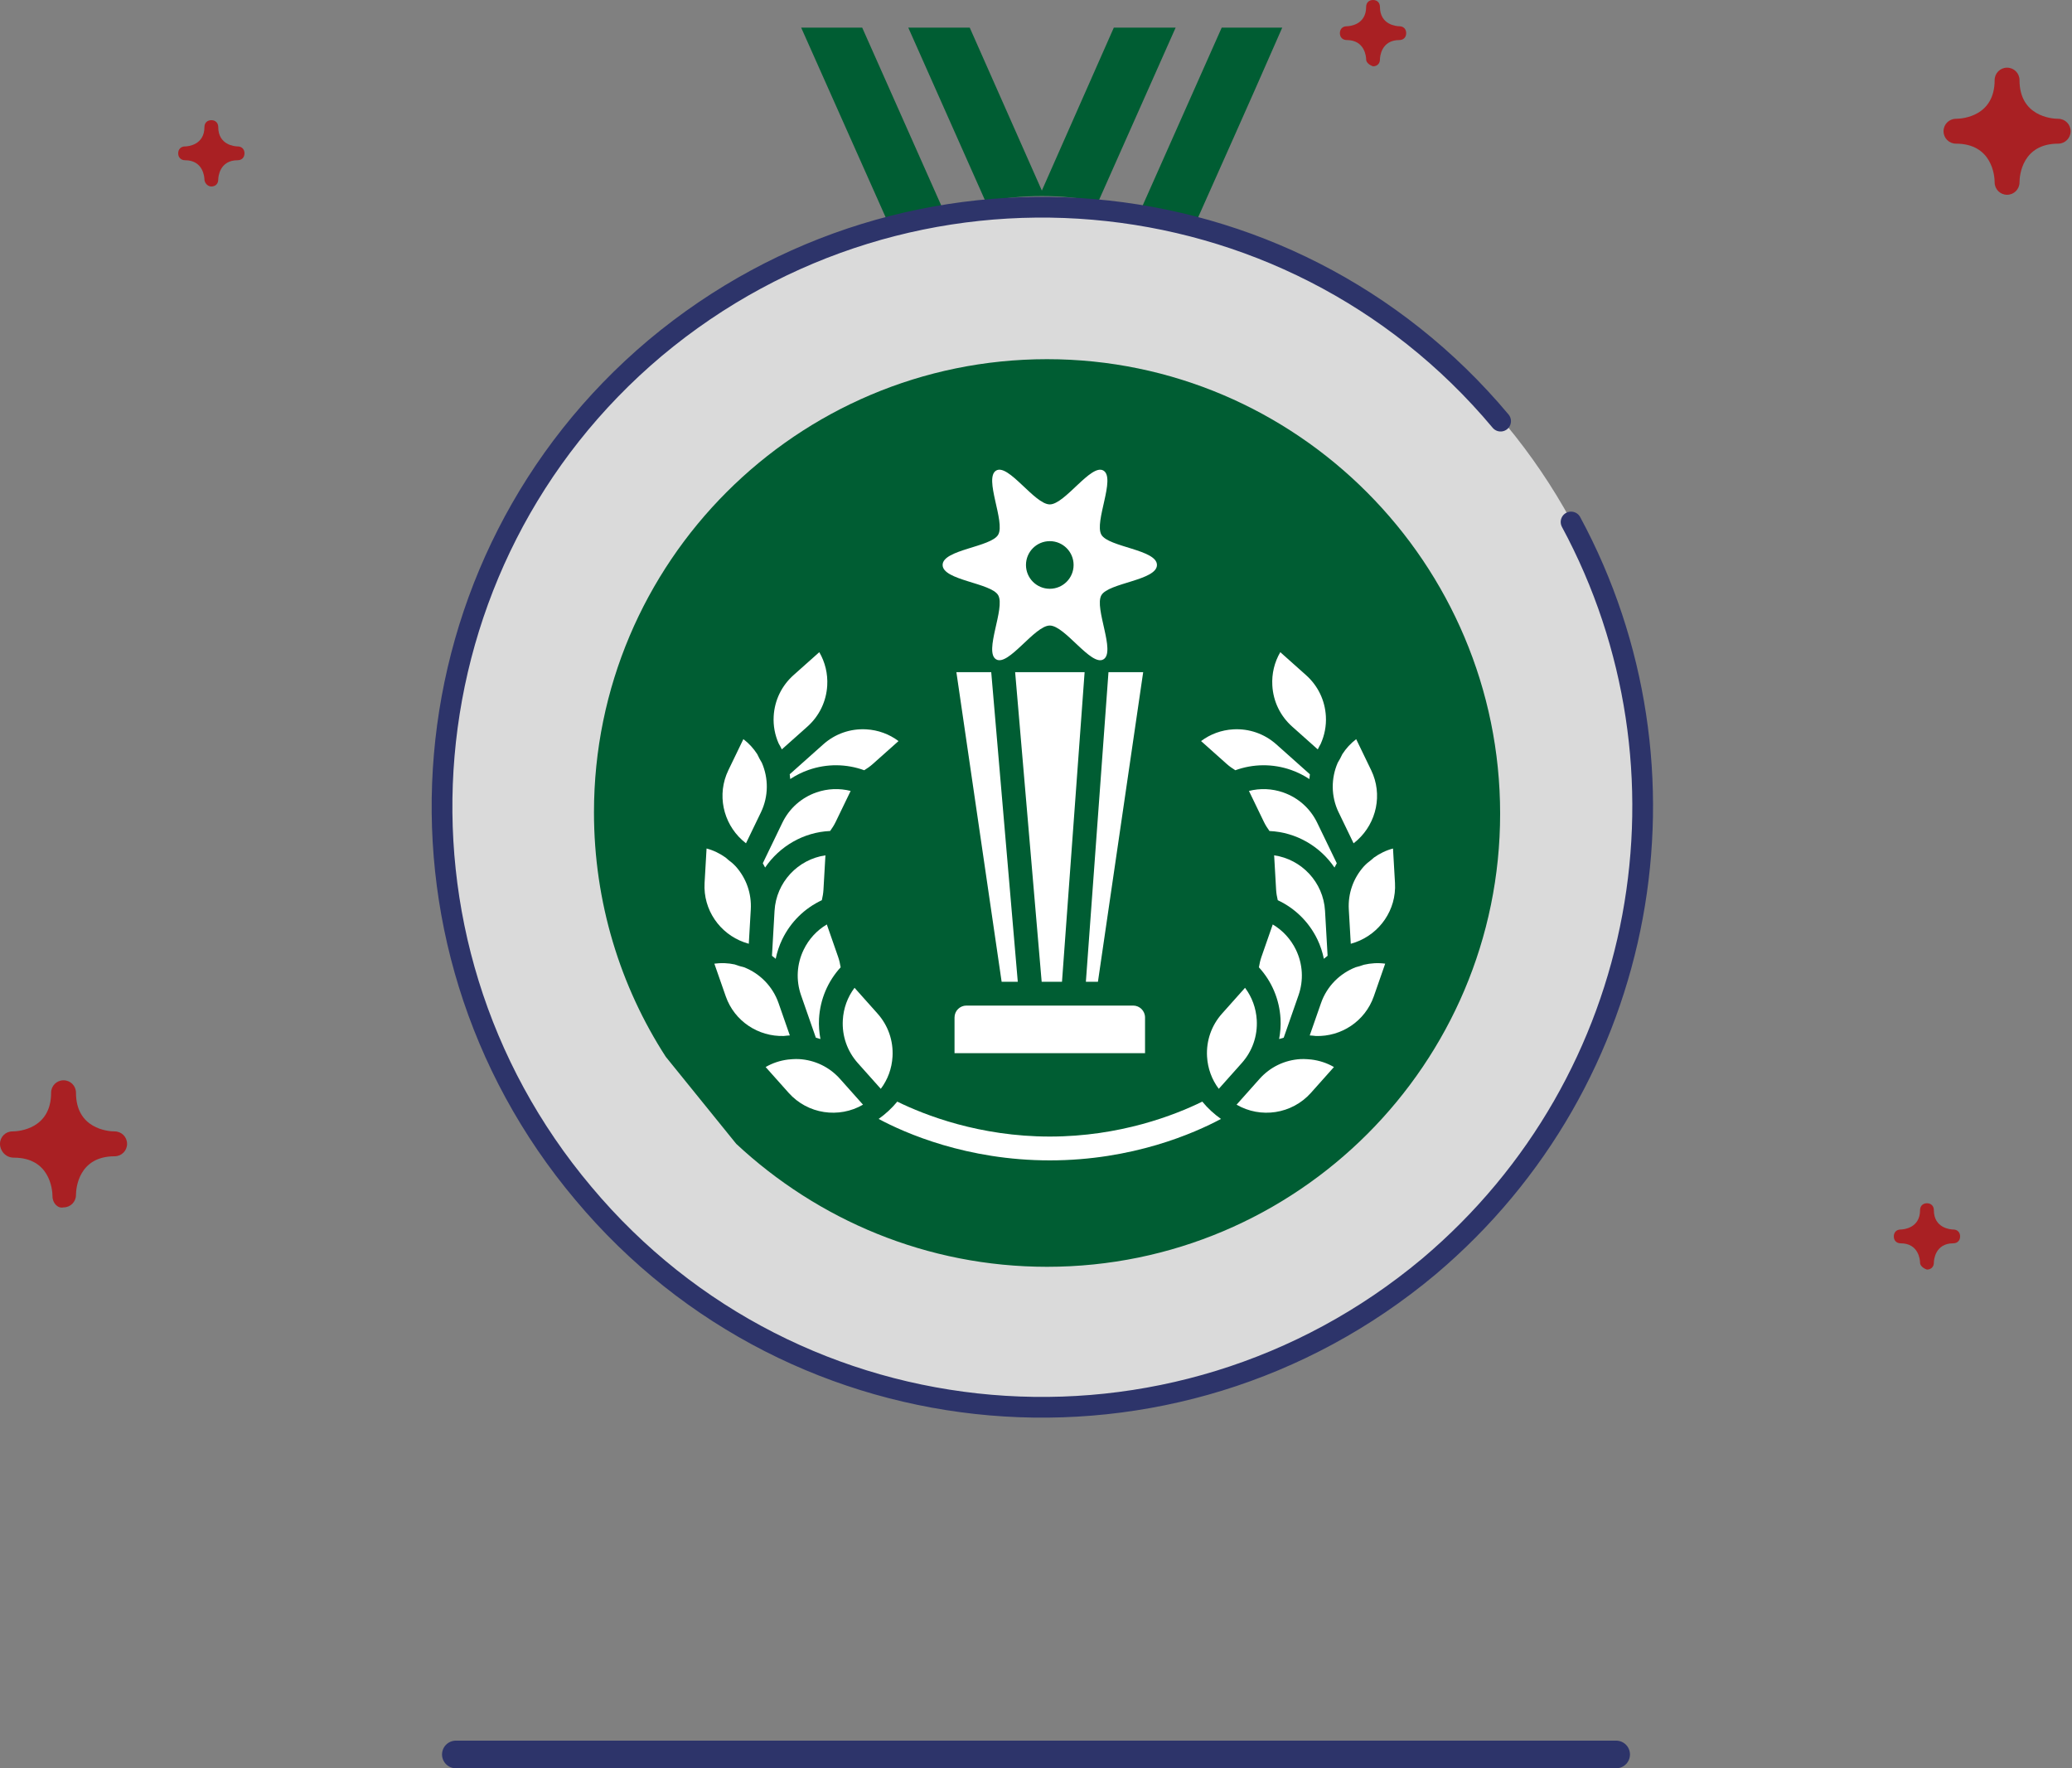 <svg width="150" height="128" viewBox="0 0 150 128" fill="none" xmlns="http://www.w3.org/2000/svg">
<rect x="0" y="0" width="150" height="128" fill="#808080" stroke="none"/>
<g clip-path="url(#clip0_1499_436)">
<path d="M86.137 17.079C88.871 10.92 89.696 9.146 92.826 2H88.444L82.492 15.394C83.766 15.842 84.986 16.408 86.137 17.079Z" fill="#005D33"/>
<path d="M75.431 14.192C76.828 14.192 78.193 14.328 79.515 14.585L85.109 2H80.634C79.068 5.545 77.035 10.148 75.424 13.795L70.203 2H65.754L71.347 14.585C72.669 14.328 74.035 14.192 75.431 14.192Z" fill="#005D33"/>
<path d="M68.371 15.394L62.418 2H58L64.718 17.083C65.872 16.41 67.094 15.843 68.371 15.394Z" fill="#005D33"/>
<path d="M75.5 101.9C99.5 101.9 119 82.4 119 58.4C119 34.4 99.5 15 75.5 15C51.5 15 32 34.5 32 58.5C32 82.5 51.5 101.9 75.5 101.9Z" fill="#DADADA"/>
<path d="M113.735 37.785C123.335 55.585 119.435 78.185 103.435 91.685C85.035 107.085 57.635 104.785 42.235 86.385C26.735 67.985 29.135 40.585 47.435 25.185C65.835 9.785 93.235 12.085 108.635 30.485" stroke="#2D346A" stroke-width="1.5" stroke-miterlimit="10" stroke-linecap="round" stroke-linejoin="round"/>
<path d="M53.3 82.8C59.2 88.3 67.1 91.7 75.8 91.7C93.9 91.7 108.6 77 108.6 58.9C108.6 40.8 93.9 26 75.8 26C57.7 26 43 40.7 43 58.8C43 65.3 44.9 71.4 48.2 76.5" fill="#005D33"/>
<path d="M144.4 13.199C144.4 12.699 144.2 10.399 141.6 10.399C141.1 10.399 140.7 9.999 140.7 9.499C140.7 8.999 141.1 8.599 141.6 8.599C142.1 8.599 144.4 8.399 144.4 5.799C144.4 5.299 144.8 4.899 145.3 4.899C145.8 4.899 146.2 5.299 146.2 5.799C146.2 8.399 148.5 8.599 149 8.599C149.5 8.599 149.9 8.999 149.9 9.499C149.9 9.999 149.5 10.399 149 10.399C146.4 10.399 146.2 12.699 146.2 13.199C146.2 13.699 145.8 14.099 145.3 14.099C144.8 14.099 144.4 13.699 144.4 13.199Z" fill="#A92023"/>
<path d="M98.9 4.3C98.9 4.1 98.8 2.9 97.5 2.9C97.2 2.9 97 2.7 97 2.4C97 2.1 97.2 1.9 97.5 1.9C97.7 1.9 98.9 1.8 98.9 0.5C98.9 0.2 99.1 0 99.4 0C99.7 0 99.9 0.2 99.9 0.5C99.9 1.8 101.1 1.9 101.3 1.9C101.6 1.9 101.8 2.1 101.8 2.4C101.8 2.7 101.6 2.9 101.3 2.9C100 2.9 99.9 4.1 99.9 4.3C99.9 4.6 99.7 4.8 99.4 4.8C99.1 4.7 98.9 4.5 98.9 4.3Z" fill="#A92023"/>
<path d="M14.8 12.999C14.8 12.799 14.7 11.599 13.4 11.599C13.1 11.599 12.9 11.399 12.9 11.099C12.9 10.799 13.1 10.599 13.4 10.599C13.6 10.599 14.8 10.499 14.8 9.199C14.8 8.899 15 8.699 15.3 8.699C15.6 8.699 15.8 8.899 15.8 9.199C15.8 10.499 17 10.599 17.2 10.599C17.5 10.599 17.7 10.799 17.7 11.099C17.7 11.399 17.5 11.599 17.2 11.599C15.9 11.599 15.8 12.799 15.8 12.999C15.8 13.299 15.6 13.499 15.3 13.499C15 13.499 14.8 13.199 14.8 12.999Z" fill="#A92023"/>
<path d="M3.8 86.599C3.8 86.099 3.6 83.799 1 83.799C0.4 83.799 0 83.299 0 82.799C0 82.299 0.4 81.899 0.9 81.899C1.4 81.899 3.7 81.699 3.7 79.099C3.7 78.599 4.1 78.199 4.6 78.199C5.1 78.199 5.5 78.599 5.5 79.099C5.5 81.699 7.8 81.899 8.3 81.899C8.8 81.899 9.2 82.299 9.2 82.799C9.2 83.299 8.8 83.699 8.3 83.699C5.7 83.699 5.5 85.999 5.5 86.499C5.5 86.999 5.1 87.399 4.6 87.399C4.2 87.499 3.8 87.099 3.8 86.599Z" fill="#A92023"/>
<path d="M139 91.4C139 91.2 138.9 90 137.6 90C137.3 90 137.1 89.8 137.1 89.5C137.1 89.2 137.3 89 137.6 89C137.8 89 139 88.9 139 87.6C139 87.3 139.2 87.1 139.5 87.1C139.8 87.1 140 87.3 140 87.6C140 88.9 141.2 89 141.4 89C141.7 89 141.9 89.2 141.9 89.5C141.9 89.8 141.7 90 141.4 90C140.1 90 140 91.2 140 91.4C140 91.7 139.8 91.9 139.5 91.9C139.2 91.8 139 91.6 139 91.4Z" fill="#A92023"/>
<path d="M76.882 71.066L78.519 48.658H73.49L75.41 71.066H76.882Z" fill="white"/>
<path d="M69.102 76.238H82.894V73.652C82.894 73.176 82.508 72.79 82.032 72.79H69.964C69.488 72.79 69.102 73.176 69.102 73.652V76.238Z" fill="white"/>
<path d="M80.247 48.658L78.611 71.066H79.484L82.759 48.658H80.247Z" fill="white"/>
<path d="M69.237 48.658L72.512 71.066H73.681L71.759 48.658H69.237Z" fill="white"/>
<path d="M72.264 43.088C72.794 44.02 71.202 47.191 72.117 47.73C73.005 48.252 74.899 45.281 75.998 45.281C77.097 45.281 78.991 48.254 79.879 47.731C80.794 47.192 79.202 44.02 79.732 43.088C80.246 42.185 83.756 42.015 83.756 40.896C83.756 39.779 80.246 39.608 79.732 38.705C79.202 37.773 80.794 34.601 79.879 34.062C78.992 33.54 77.097 36.512 75.998 36.512C74.899 36.512 73.005 33.54 72.117 34.061C71.202 34.6 72.794 37.773 72.264 38.704C71.75 39.608 68.24 39.779 68.24 40.896C68.24 42.014 71.75 42.185 72.264 43.088ZM75.998 39.172C76.95 39.172 77.722 39.944 77.722 40.896C77.722 41.849 76.95 42.62 75.998 42.62C75.045 42.62 74.274 41.849 74.274 40.896C74.274 39.945 75.045 39.172 75.998 39.172Z" fill="white"/>
<path d="M60.679 69.278L59.857 66.918C59.134 67.346 58.553 67.977 58.18 68.749C57.679 69.786 57.613 70.956 57.991 72.042L59.062 75.114C59.175 75.142 59.285 75.178 59.395 75.212C59.305 74.732 59.265 74.238 59.293 73.738C59.374 72.338 59.924 71.04 60.858 70.02C60.817 69.771 60.764 69.522 60.679 69.278Z" fill="white"/>
<path d="M59.613 64.411L59.756 61.915C57.771 62.203 56.191 63.856 56.072 65.935L55.886 69.186C55.979 69.255 56.067 69.331 56.156 69.405C56.256 68.925 56.408 68.453 56.627 68C57.237 66.738 58.244 65.749 59.496 65.163C59.554 64.915 59.598 64.665 59.613 64.411Z" fill="white"/>
<path d="M57.171 56.046C57.188 56.161 57.198 56.276 57.208 56.392C57.618 56.124 58.057 55.898 58.532 55.734C59.855 55.271 61.266 55.285 62.565 55.756C62.78 55.623 62.99 55.478 63.18 55.307L65.047 53.644C64.376 53.14 63.571 52.843 62.714 52.795C61.572 52.729 60.459 53.114 59.6 53.881L57.171 56.046Z" fill="white"/>
<path d="M53.859 68.205C53.977 68.237 54.093 68.277 54.208 68.316L54.352 65.834C54.417 64.684 54.032 63.579 53.266 62.72C53.183 62.627 53.09 62.548 53.001 62.463C52.838 62.342 52.681 62.213 52.532 62.077C52.112 61.779 51.649 61.55 51.151 61.42L51.007 63.917C50.896 65.865 52.109 67.576 53.859 68.205Z" fill="white"/>
<path d="M57.179 74.952L56.362 72.61C55.933 71.381 54.998 70.466 53.874 70.021C53.639 69.963 53.407 69.897 53.184 69.812C52.709 69.71 52.212 69.689 51.715 69.757L52.539 72.117C53.172 73.936 54.913 75.047 56.741 74.991C56.886 74.971 57.032 74.962 57.179 74.952Z" fill="white"/>
<path d="M57.842 76.664C57.687 76.654 57.532 76.662 57.378 76.669C57.269 76.683 57.16 76.688 57.051 76.697C56.479 76.769 55.926 76.948 55.428 77.24L57.093 79.107C58.477 80.659 60.743 80.972 62.476 79.964L60.813 78.099C60.047 77.239 58.992 76.73 57.842 76.664Z" fill="white"/>
<path d="M59.099 57.361C58.013 57.741 57.138 58.52 56.637 59.557L55.222 62.488C55.282 62.589 55.335 62.695 55.39 62.798C56.435 61.264 58.159 60.239 60.097 60.152C60.245 59.947 60.383 59.733 60.494 59.502L61.581 57.253C60.767 57.047 59.912 57.079 59.099 57.361Z" fill="white"/>
<path d="M54.004 61.044L55.084 58.807C55.651 57.633 55.636 56.325 55.153 55.214C55.031 55.013 54.919 54.806 54.821 54.593C54.556 54.181 54.219 53.81 53.816 53.503L52.729 55.753C51.882 57.509 52.346 59.551 53.718 60.802C53.817 60.88 53.91 60.962 54.004 61.044Z" fill="white"/>
<path d="M56.6 54.245L58.453 52.594C59.311 51.828 59.821 50.773 59.886 49.624C59.936 48.767 59.734 47.935 59.311 47.209L57.444 48.873C56.585 49.64 56.075 50.694 56.01 51.844C55.97 52.533 56.099 53.203 56.369 53.816C56.453 53.955 56.528 54.099 56.6 54.245Z" fill="white"/>
<path d="M63.764 78.817C64.268 78.147 64.565 77.342 64.613 76.485C64.679 75.335 64.294 74.229 63.528 73.37L61.863 71.504C61.359 72.175 61.063 72.98 61.015 73.837C60.948 74.987 61.334 76.093 62.1 76.952L63.764 78.817Z" fill="white"/>
<path d="M95.84 69.404C95.929 69.33 96.017 69.254 96.11 69.185L95.924 65.934C95.804 63.855 94.224 62.202 92.24 61.914L92.383 64.411C92.398 64.667 92.443 64.917 92.502 65.163C93.754 65.749 94.76 66.738 95.37 67.999C95.589 68.452 95.741 68.924 95.84 69.404Z" fill="white"/>
<path d="M96.775 62.489L95.358 59.558C95.358 59.555 95.357 59.553 95.355 59.551C94.853 58.518 93.981 57.741 92.896 57.362C92.085 57.08 91.228 57.047 90.416 57.254L91.504 59.505C91.616 59.736 91.753 59.949 91.901 60.154C93.846 60.243 95.566 61.265 96.608 62.798C96.663 62.694 96.715 62.589 96.775 62.489Z" fill="white"/>
<path d="M98.995 62.465C98.906 62.549 98.813 62.628 98.731 62.721C97.965 63.58 97.579 64.686 97.645 65.835L97.788 68.317C97.901 68.279 98.015 68.239 98.131 68.208C99.883 67.581 101.1 65.868 100.989 63.918L100.845 61.422C100.346 61.552 99.884 61.78 99.464 62.078C99.315 62.215 99.158 62.343 98.995 62.465Z" fill="white"/>
<path d="M92.933 75.115L94.005 72.043C94.383 70.956 94.317 69.786 93.817 68.75C93.442 67.978 92.862 67.347 92.139 66.919L91.316 69.28C91.233 69.522 91.179 69.77 91.137 70.022C92.071 71.041 92.622 72.34 92.702 73.74C92.73 74.24 92.692 74.733 92.6 75.213C92.711 75.178 92.822 75.143 92.933 75.115Z" fill="white"/>
<path d="M96.912 58.808L97.847 60.745L97.992 61.045C98.086 60.963 98.18 60.879 98.279 60.803C99.648 59.552 100.113 57.511 99.266 55.755L98.179 53.506C97.776 53.812 97.44 54.183 97.175 54.595C97.077 54.809 96.964 55.017 96.841 55.218C96.36 56.328 96.344 57.632 96.908 58.804C96.91 58.804 96.911 58.806 96.912 58.808Z" fill="white"/>
<path d="M89.431 55.756C90.731 55.285 92.141 55.272 93.465 55.734C93.939 55.899 94.381 56.125 94.791 56.394C94.802 56.279 94.81 56.162 94.828 56.048L92.397 53.881C91.537 53.114 90.423 52.729 89.282 52.795C88.425 52.844 87.621 53.14 86.95 53.644L88.815 55.307C89.007 55.478 89.215 55.623 89.431 55.756Z" fill="white"/>
<path d="M88.469 73.37C87.702 74.229 87.317 75.335 87.383 76.485C87.432 77.341 87.728 78.147 88.232 78.817L89.896 76.951C90.662 76.093 91.047 74.986 90.981 73.837C90.932 72.98 90.637 72.175 90.133 71.504L88.469 73.37Z" fill="white"/>
<path d="M94.634 76.671C94.475 76.662 94.314 76.655 94.153 76.664C93.003 76.73 91.949 77.239 91.183 78.098L89.52 79.964C91.254 80.973 93.518 80.659 94.905 79.106L96.569 77.24C96.065 76.947 95.508 76.766 94.929 76.696C94.829 76.688 94.732 76.684 94.634 76.671Z" fill="white"/>
<path d="M98.735 69.836C98.543 69.906 98.345 69.966 98.144 70.015C97.01 70.458 96.065 71.373 95.634 72.609L94.816 74.952C94.963 74.962 95.11 74.972 95.256 74.992C97.084 75.051 98.823 73.935 99.457 72.117L100.279 69.757C99.756 69.685 99.235 69.72 98.735 69.836Z" fill="white"/>
<path d="M95.398 54.247C95.464 54.114 95.532 53.981 95.607 53.853C95.889 53.229 96.026 52.545 95.985 51.843C95.92 50.694 95.41 49.638 94.551 48.872L92.685 47.209C92.261 47.934 92.059 48.766 92.109 49.623C92.174 50.772 92.684 51.828 93.543 52.593L95.398 54.247Z" fill="white"/>
<path d="M87.039 79.743C85.049 80.719 81.085 82.272 75.998 82.272C70.911 82.272 66.947 80.719 64.957 79.743C64.566 80.22 64.11 80.639 63.607 80.996C65.518 82.019 69.989 83.996 75.999 83.996C82.009 83.996 86.479 82.018 88.39 80.996C87.886 80.639 87.43 80.22 87.039 79.743Z" fill="white"/>
<path d="M33 127H117" stroke="#2D346A" stroke-width="2" stroke-miterlimit="10" stroke-linecap="round"/>
</g>
<defs>
<clipPath id="clip0_1499_436">
<rect width="150" height="128" fill="white"/>
</clipPath>
</defs>
</svg>
